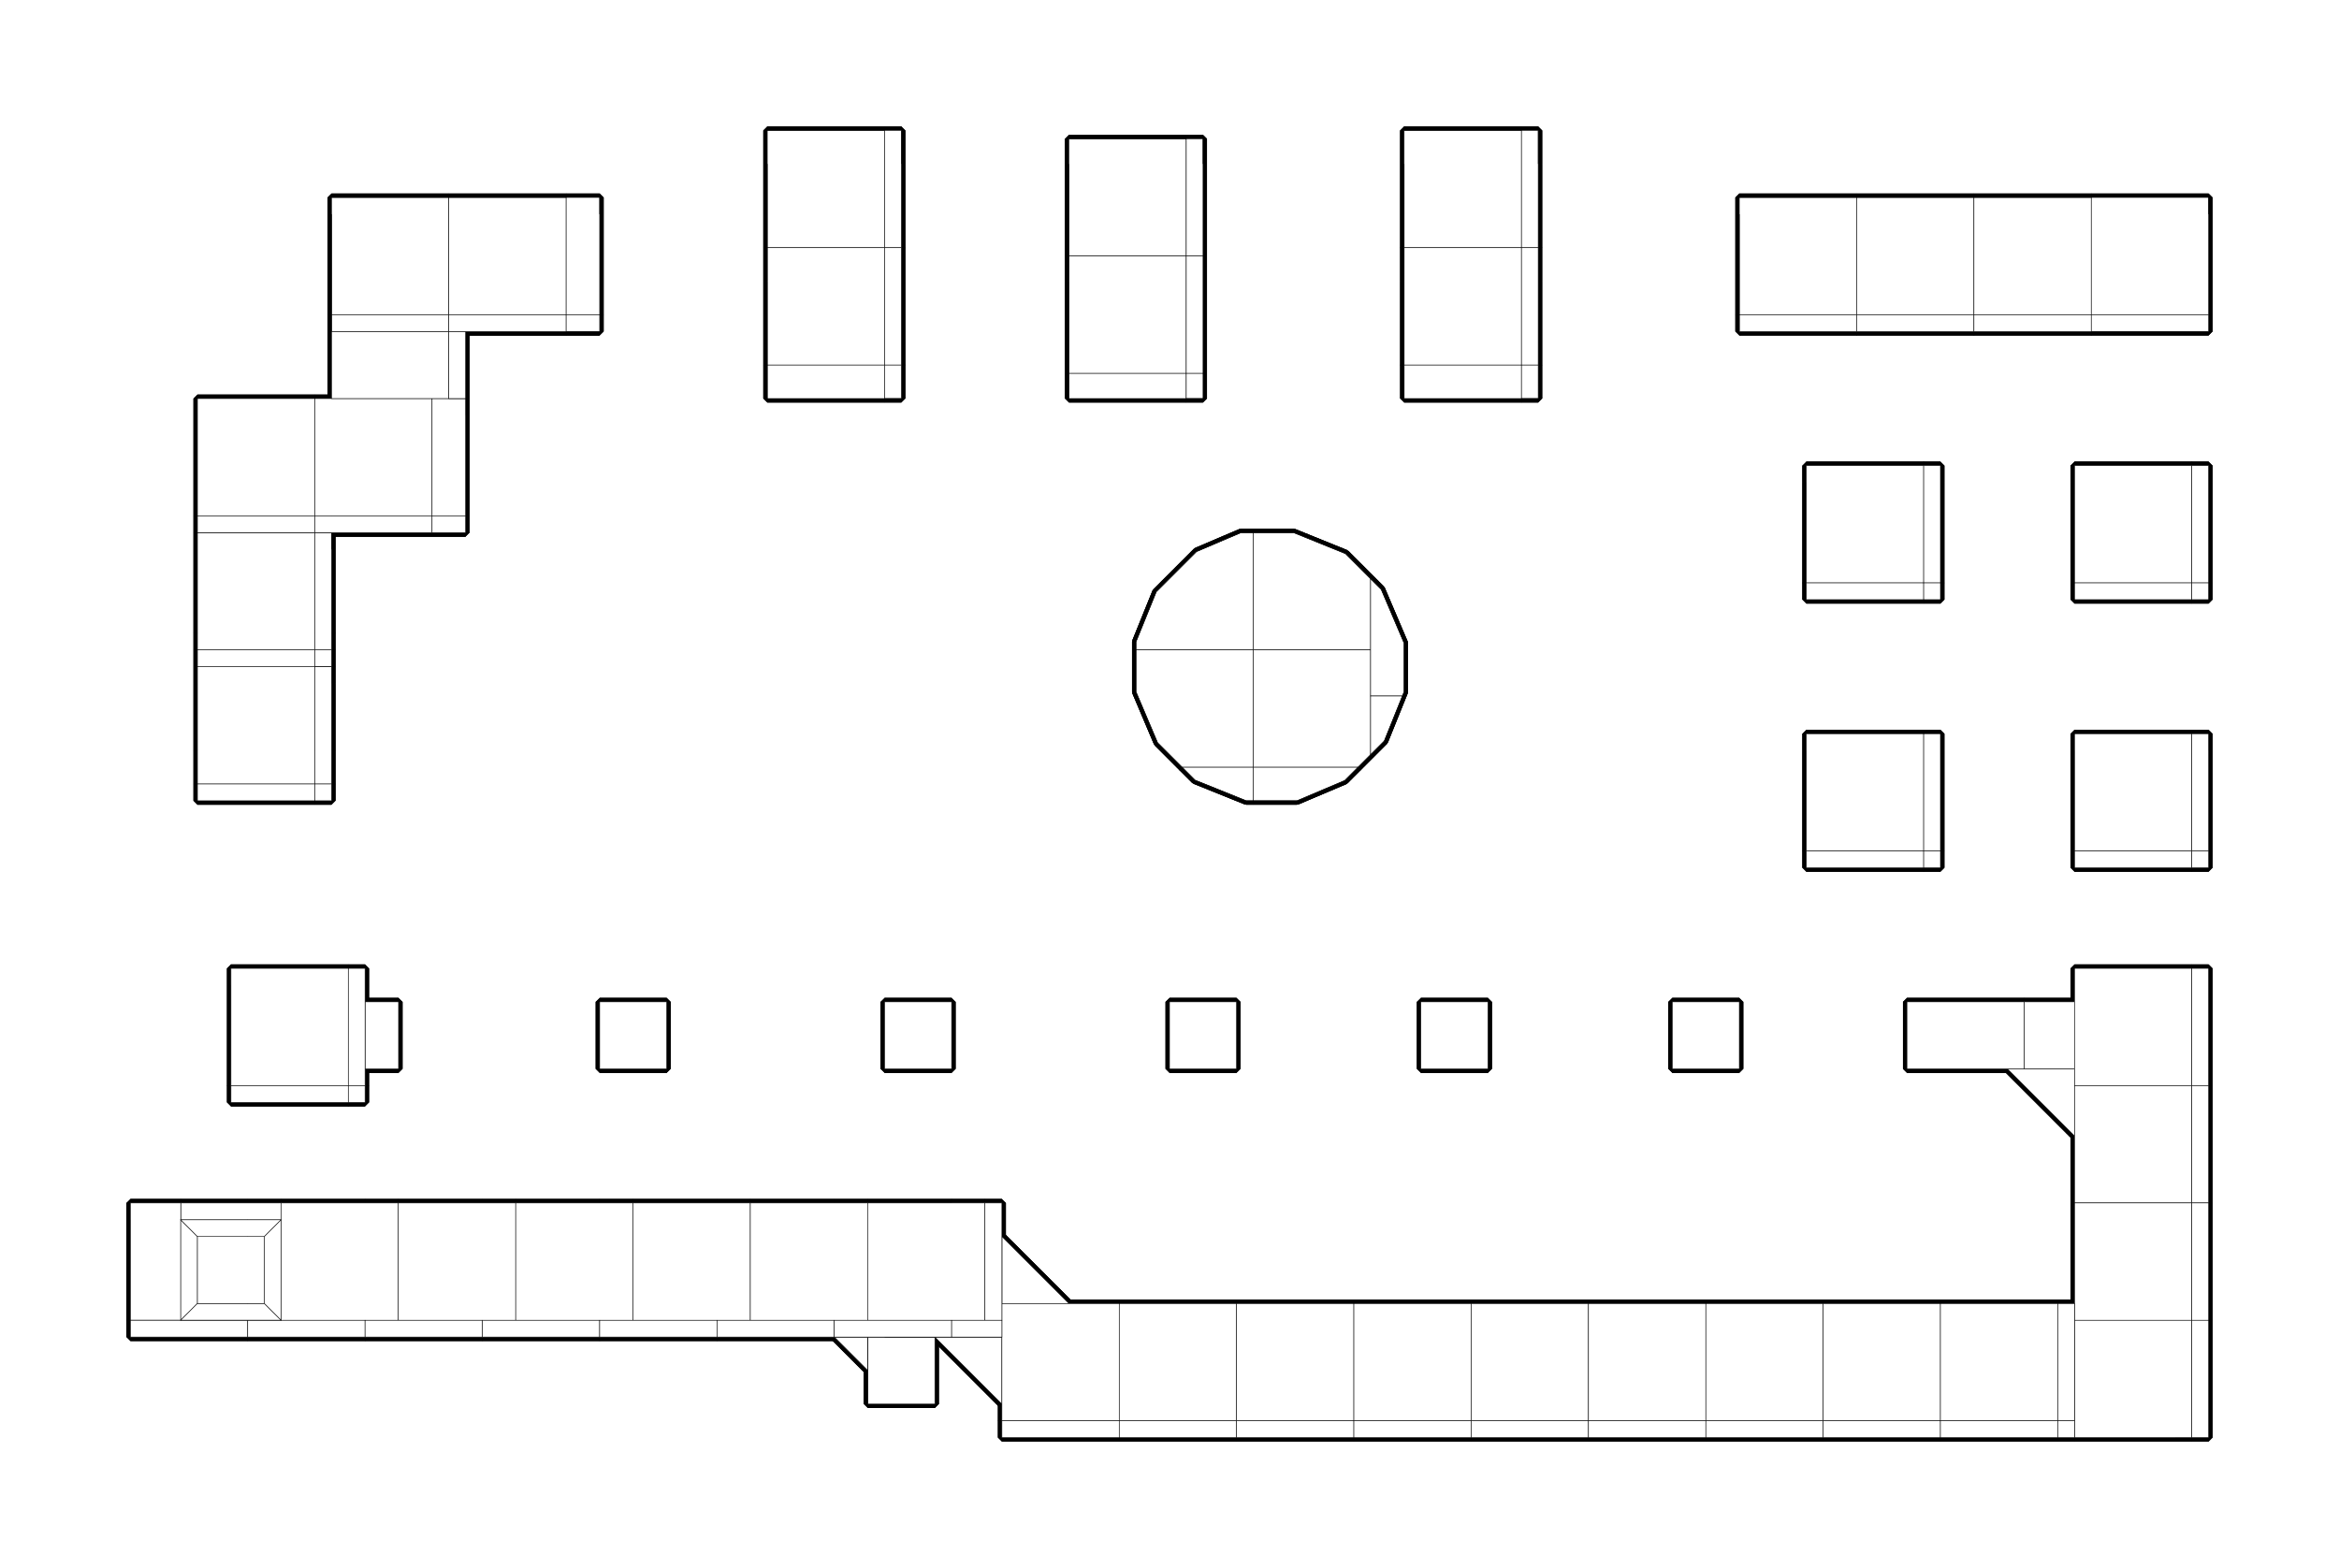 <?xml version="1.0" encoding="utf-8" ?>
<svg baseProfile="tiny" height="100%" version="1.2" viewBox="-377.0 -569.0 4466.0 2994.0" width="100%" xmlns="http://www.w3.org/2000/svg" xmlns:ev="http://www.w3.org/2001/xml-events" xmlns:xlink="http://www.w3.org/1999/xlink"><defs><g id="bsp_ref"><polygon points="96,1760 -32,1760 -32,1952 96,1952" /><polygon points="2528,1984 2464,1984 2464,2112 2528,2112" /><polygon points="2112,1984 2048,1984 2048,2112 2112,2112" /><polygon points="1408,1888 1408,1920 1408,2112 1408,2112 1408,1920 1408,1888" /><polygon points="1728,1984 1664,1984 1664,2112 1728,2112" /><polygon points="1280,1920 1248,1920 1152,1920 1152,1920 1280,1920" /><polygon points="1408,1792 1408,1792 1248,1792 1248,1792" /><polygon points="1248,1792 1024,1792 1024,1920 1152,1920 1248,1920" /><polygon points="1280,1920 1408,1920 1408,1888 1408,1792 1248,1792 1248,1920" /><polygon points="1280,2048 1280,1920 1280,1920 1280,2048" /><polygon points="1408,2112 1408,1920 1280,1920 1280,2048 1280,2112" /><polygon points="704,1792 640,1792 640,1920 704,1920" /><polygon points="384,1792 320,1792 320,1920 384,1920" /><polygon points="1152,1920 1152,1920 1024,1920 1024,1920 1152,1920" /><polygon points="1152,1920 1280,2048 1280,1920" /><polygon points="1280,2048 1152,1920 1152,1920 1280,2048" /><polygon points="1280,2112 1280,2112 1408,2112 1408,2112 1280,2112" /><polygon points="1248,1920 1152,1920 1024,1920 1024,1920 1248,1920" /><polygon points="1280,2112 1280,2112 1280,2048 1280,2048 1280,2048" /><polygon points="1280,2048 1152,1920 1248,1920 1280,1920" /><polygon points="96,1952 -32,1952 -32,1760 96,1760" /><polygon points="704,1920 640,1920 640,1792 704,1792" /><polygon points="384,1920 320,1920 320,1792 384,1792" /><polygon points="1728,2112 1664,2112 1664,1984 1728,1984" /><polygon points="1248,1920 1024,1920 1024,1792 1248,1792" /><polygon points="1408,1792 1408,1888 1408,1920 1280,1920 1248,1920 1248,1792" /><polygon points="1408,1920 1408,2112 1280,2112 1280,1920" /><polygon points="2112,2112 2048,2112 2048,1984 2112,1984" /><polygon points="2528,2112 2464,2112 2464,1984 2528,1984" /><polygon points="2880,1984 2816,1984 2816,2112 2880,2112" /><polygon points="1728,1984 1728,1984 1728,2112 1728,2112" /><polygon points="2048,2112 2048,2112 2048,1984 2048,1984" /><polygon points="2112,1984 2112,1984 2112,2112 2112,2112" /><polygon points="2464,2112 2464,2112 2464,1984 2464,1984" /><polygon points="2528,1984 2528,1984 2528,2112 2528,2112" /><polygon points="2464,1984 2464,1984 2528,1984 2528,1984" /><polygon points="2528,2112 2528,2112 2464,2112 2464,2112" /><polygon points="2048,1984 2048,1984 2112,1984 2112,1984" /><polygon points="2112,2112 2112,2112 2048,2112 2048,2112" /><polygon points="-32,1760 -32,1760 96,1760 96,1760" /><polygon points="704,1792 704,1792 704,1920 704,1920" /><polygon points="1728,2112 1728,2112 1664,2112 1664,2112" /><polygon points="1408,1792 1408,1792 1408,1888 1408,1888" /><polygon points="1664,1984 1664,1984 1728,1984 1728,1984" /><polygon points="1664,2112 1664,2112 1664,1984 1664,1984" /><polygon points="1024,1792 1024,1920 1024,1920 1024,1920 1024,1792" /><polygon points="1280,1920 1280,1920 1248,1920 1248,1920" /><polygon points="1248,1792 1024,1792 1024,1792 1248,1792" /><polygon points="1280,2112 1280,2112 1280,2048 1280,1920 1280,1920" /><polygon points="96,1952 96,1952 -32,1952 -32,1952" /><polygon points="320,1920 320,1920 320,1792 320,1792" /><polygon points="640,1920 640,1920 640,1792 640,1792" /><polygon points="704,1920 704,1920 640,1920 640,1920" /><polygon points="640,1792 640,1792 704,1792 704,1792" /><polygon points="384,1792 384,1792 384,1920 384,1920" /><polygon points="320,1792 320,1792 384,1792 384,1792" /><polygon points="384,1920 384,1920 320,1920 320,1920" /><polygon points="96,1760 96,1760 96,1952 96,1952" /><polygon points="-32,1952 -32,1952 -32,1760 -32,1760" /><polygon points="3264,1984 3200,1984 3200,2112 3264,2112" /><polygon points="2816,2112 2816,2112 2816,1984 2816,1984" /><polygon points="2880,2112 2880,2112 2816,2112 2816,2112" /><polygon points="2816,1984 2816,1984 2880,1984 2880,1984" /><polygon points="2880,1984 2880,1984 2880,2112 2880,2112" /><polygon points="2880,2112 2816,2112 2816,1984 2880,1984" /><polygon points="3712,1984 3584,1984 3584,2112 3712,2112" /><polygon points="3264,2112 3264,2112 3200,2112 3200,2112" /><polygon points="3200,1984 3200,1984 3264,1984 3264,1984" /><polygon points="3264,1984 3264,1984 3264,2112 3264,2112" /><polygon points="3200,2112 3200,2112 3200,1984 3200,1984" /><polygon points="3264,2112 3200,2112 3200,1984 3264,1984" /><polygon points="3712,1728 3712,1600 3584,1600 3584,1728" /><polygon points="3712,2112 3712,2112 3584,2112 3584,2112" /><polygon points="3584,2112 3584,2112 3584,1984 3584,1984" /><polygon points="3712,1984 3712,1984 3712,2112 3712,2112" /><polygon points="3584,1984 3584,1984 3712,1984 3712,1984" /><polygon points="3712,2112 3584,2112 3584,1984 3712,1984" /><polygon points="3712,1600 3712,1600 3584,1600 3584,1600" /><polygon points="3712,1728 3712,1728 3584,1728 3584,1728" /><polygon points="3712,1344 3712,1344 3488,1344 3488,1344" /><polygon points="3712,1376 3712,1472 3712,1600 3712,1600 3712,1600 3712,1472 3712,1376" /><polygon points="3584,1472 3488,1472 3456,1472 3456,1472 3584,1472" /><polygon points="3488,1344 3264,1344 3264,1472 3456,1472 3488,1472" /><polygon points="3584,1472 3712,1472 3712,1376 3712,1344 3488,1344 3488,1472" /><polygon points="3584,1472 3584,1600 3712,1600 3712,1472" /><polygon points="3584,1600 3584,1600 3584,1600 3584,1600 3584,1728 3584,1728 3584,1600" /><polygon points="2944,1344 2816,1344 2816,1472 2944,1472" /><polygon points="2464,1344 2336,1344 2336,1472 2464,1472" /><polygon points="320,1280 320,1280 288,1280 288,1280" /><polygon points="768,-160 768,32 768,64 768,64 768,64 768,32 768,-160" /><polygon points="512,192 512,192 480,192 480,192" /><polygon points="256,192 256,192 256,192 224,192 224,192" /><polygon points="256,-192 256,-192 256,-160 256,-160" /><polygon points="768,-192 768,-192 704,-192 704,-192" /><polygon points="480,64 256,64 256,64 480,64" /><polygon points="736,64 704,64 512,64 512,64 512,64 704,64 736,64" /><polygon points="480,-192 256,-192 256,-160 256,32 480,32" /><polygon points="256,32 256,64 480,64 480,32" /><polygon points="704,-192 480,-192 480,32 704,32" /><polygon points="480,32 480,64 512,64 704,64 704,32" /><polygon points="768,32 768,-160 768,-192 704,-192 704,32" /><polygon points="736,64 768,64 768,32 704,32 704,64" /><polygon points="224,960 0,960 0,960 224,960" /><polygon points="0,704 0,704 0,736 0,736" /><polygon points="0,448 0,448 0,480 0,480" /><polygon points="0,192 0,192 0,224 0,224" /><polygon points="512,224 512,416 512,448 512,448 512,448 512,416 512,224" /><polygon points="256,736 256,864 256,960 256,960 256,928 256,736" /><polygon points="256,480 256,640 256,704 256,704 256,704 256,672 256,480" /><polygon points="480,448 256,448 256,448 448,448 480,448" /><polygon points="480,192 256,192 256,416 480,416" /><polygon points="256,416 256,448 480,448 480,416" /><polygon points="512,416 512,224 512,192 480,192 480,416" /><polygon points="512,448 512,416 480,416 480,448" /><polygon points="224,192 0,192 0,224 0,416 224,416" /><polygon points="0,416 0,448 0,480 0,640 224,640 224,416" /><polygon points="0,640 0,704 0,736 0,864 224,864 224,640" /><polygon points="0,864 0,960 224,960 224,864" /><polygon points="256,192 224,192 224,416 256,416" /><polygon points="224,416 224,640 256,640 256,480 256,448 256,416" /><polygon points="224,640 224,864 256,864 256,736 256,704 256,640" /><polygon points="224,864 224,960 256,960 256,864" /><polygon points="1984,1344 1856,1344 1856,1472 1984,1472" /><polygon points="1440,1344 1312,1344 1312,1472 1440,1472" /><polygon points="288,1536 64,1536 64,1536 288,1536" /><polygon points="320,1472 320,1504 320,1536 320,1536 320,1504 320,1472" /><polygon points="896,1344 768,1344 768,1472 896,1472" /><polygon points="384,1344 320,1344 320,1472 384,1472" /><polygon points="64,1280 64,1280 64,1312 64,1312" /><polygon points="288,1280 64,1280 64,1312 64,1504 288,1504" /><polygon points="64,1504 64,1536 288,1536 288,1504" /><polygon points="320,1504 320,1472 320,1344 320,1280 288,1280 288,1504" /><polygon points="320,1536 320,1504 288,1504 288,1536" /><polygon points="3456,1472 3456,1472 3264,1472 3264,1472 3456,1472" /><polygon points="3584,1600 3584,1600 3584,1472 3584,1472" /><polygon points="3456,1472 3584,1600 3584,1472" /><polygon points="3584,1600 3456,1472 3456,1472 3584,1600" /><polygon points="3488,1472 3456,1472 3264,1472 3264,1472 3488,1472" /><polygon points="3584,1600 3456,1472 3488,1472 3584,1472" /><polygon points="3712,1600 3712,1600 3712,1600 3712,1728 3712,1728" /><polygon points="3584,1600 3712,1600 3712,1728 3584,1728" /><polygon points="1984,1344 1984,1344 1984,1472 1984,1472" /><polygon points="2816,1472 2816,1472 2816,1344 2816,1344" /><polygon points="2944,1344 2944,1344 2944,1472 2944,1472" /><polygon points="3488,1344 3264,1344 3264,1344 3488,1344" /><polygon points="3712,1600 3712,1600 3584,1600 3584,1600" /><polygon points="3264,1344 3264,1472 3264,1472 3264,1472 3264,1344" /><polygon points="3712,1344 3712,1344 3712,1376 3712,1376" /><polygon points="3584,1472 3584,1472 3488,1472 3488,1472" /><polygon points="3488,1472 3264,1472 3264,1344 3488,1344" /><polygon points="3712,1344 3712,1376 3712,1472 3584,1472 3488,1472 3488,1344" /><polygon points="3584,1600 3584,1600 3584,1600 3584,1472 3584,1472" /><polygon points="3712,1600 3584,1600 3584,1472 3712,1472" /><polygon points="2816,1344 2816,1344 2944,1344 2944,1344" /><polygon points="2944,1472 2944,1472 2816,1472 2816,1472" /><polygon points="2944,1472 2816,1472 2816,1344 2944,1344" /><polygon points="2336,1344 2336,1344 2464,1344 2464,1344" /><polygon points="2464,1472 2464,1472 2336,1472 2336,1472" /><polygon points="2336,1472 2336,1472 2336,1344 2336,1344" /><polygon points="2464,1344 2464,1344 2464,1472 2464,1472" /><polygon points="2464,1472 2336,1472 2336,1344 2464,1344" /><polygon points="288,1280 64,1280 64,1280 288,1280" /><polygon points="256,960 256,960 224,960 224,960" /><polygon points="0,736 0,928 0,960 0,960 0,864 0,736" /><polygon points="256,704 256,704 256,736 256,736" /><polygon points="0,928 0,736 0,704 224,704 224,928" /><polygon points="224,960 0,960 0,928 224,928" /><polygon points="256,704 256,736 256,928 224,928 224,704" /><polygon points="256,928 256,960 224,960 224,928" /><polygon points="224,704 0,704 0,704 224,704" /><polygon points="896,1344 896,1344 896,1472 896,1472" /><polygon points="1984,1472 1984,1472 1856,1472 1856,1472" /><polygon points="1440,1472 1440,1472 1312,1472 1312,1472" /><polygon points="1440,1344 1440,1344 1440,1472 1440,1472" /><polygon points="1856,1472 1856,1472 1856,1344 1856,1344" /><polygon points="1856,1344 1856,1344 1984,1344 1984,1344" /><polygon points="1984,1472 1856,1472 1856,1344 1984,1344" /><polygon points="1312,1472 1312,1472 1312,1344 1312,1344" /><polygon points="1312,1344 1312,1344 1440,1344 1440,1344" /><polygon points="1440,1472 1312,1472 1312,1344 1440,1344" /><polygon points="320,1536 320,1536 288,1536 288,1536" /><polygon points="320,1280 320,1280 320,1344 320,1344" /><polygon points="768,1472 768,1472 768,1344 768,1344" /><polygon points="896,1472 896,1472 768,1472 768,1472" /><polygon points="768,1344 768,1344 896,1344 896,1344" /><polygon points="896,1472 768,1472 768,1344 896,1344" /><polygon points="384,1344 384,1344 384,1472 384,1472" /><polygon points="320,1344 320,1344 384,1344 384,1344" /><polygon points="384,1472 384,1472 320,1472 320,1472" /><polygon points="384,1472 320,1472 320,1344 384,1344" /><polygon points="64,1312 64,1504 64,1536 64,1536 64,1504 64,1312" /><polygon points="64,1504 64,1312 64,1280 288,1280 288,1504" /><polygon points="288,1536 64,1536 64,1504 288,1504" /><polygon points="320,1280 320,1344 320,1472 320,1504 288,1504 288,1280" /><polygon points="320,1504 320,1536 288,1536 288,1504" /><polygon points="0,480 0,672 0,704 0,704 0,704 0,640 0,480" /><polygon points="0,672 0,480 0,448 224,448 224,672" /><polygon points="224,704 0,704 0,672 224,672" /><polygon points="256,448 256,480 256,672 224,672 224,448" /><polygon points="256,672 256,704 224,704 224,672" /><polygon points="224,448 0,448 0,448 224,448" /><polygon points="448,448 256,448 224,448 224,448 448,448" /><polygon points="256,448 256,448 256,480 256,480" /><polygon points="512,448 512,448 480,448 480,448" /><polygon points="256,704 256,704 224,704 224,704" /><polygon points="480,192 256,192 256,192 480,192" /><polygon points="512,64 512,64 480,64 480,64" /><polygon points="512,64 512,192 512,192 512,192 512,64" /><polygon points="480,64 256,64 256,192 480,192" /><polygon points="512,192 512,64 480,64 480,192" /><polygon points="2304,-320 2304,-320 2304,-256 2304,-256" /><polygon points="2560,-32 2560,128 2560,192 2560,192 2560,128 2560,-32" /><polygon points="2560,-256 2560,-96 2560,-32 2560,-32 2560,-96 2560,-256" /><polygon points="2944,-192 2944,-192 2944,-160 2944,-160" /><polygon points="3840,-160 3840,32 3840,64 3840,64 3840,32 3840,-160" /><polygon points="3168,64 2944,64 2944,64 3168,64" /><polygon points="3392,64 3168,64 3168,64 3392,64" /><polygon points="3616,64 3392,64 3392,64 3616,64" /><polygon points="3840,-192 3840,-192 3616,-192 3616,-192" /><polygon points="3168,-192 2944,-192 2944,-160 2944,32 3168,32" /><polygon points="2944,32 2944,64 3168,64 3168,32" /><polygon points="3392,-192 3168,-192 3168,32 3392,32" /><polygon points="3168,32 3168,64 3392,64 3392,32" /><polygon points="3616,-192 3392,-192 3392,32 3616,32" /><polygon points="3392,32 3392,64 3616,64 3616,32" /><polygon points="3840,32 3840,-160 3840,-192 3616,-192 3616,32" /><polygon points="3840,64 3840,32 3616,32 3616,64" /><polygon points="2528,192 2304,192 2304,192 2528,192" /><polygon points="2560,-320 2560,-320 2528,-320 2528,-320" /><polygon points="2528,-320 2304,-320 2304,-256 2304,-96 2528,-96" /><polygon points="2304,-96 2304,-32 2304,128 2528,128 2528,-96" /><polygon points="2304,128 2304,192 2528,192 2528,128" /><polygon points="2560,-96 2560,-256 2560,-320 2528,-320 2528,-96" /><polygon points="2560,128 2560,-32 2560,-96 2528,-96 2528,128" /><polygon points="2560,192 2560,128 2528,128 2528,192" /><polygon points="1344,-32 1344,128 1344,192 1344,192 1344,128 1344,-32" /><polygon points="1344,-256 1344,-96 1344,-32 1344,-32 1344,-96 1344,-256" /><polygon points="1920,-304 1920,-304 1888,-304 1888,-304" /><polygon points="1664,-304 1664,-304 1664,-256 1664,-256" /><polygon points="1888,192 1664,192 1664,192 1888,192" /><polygon points="1920,-32 1920,144 1920,192 1920,192 1920,144 1920,-32" /><polygon points="1920,-256 1920,-80 1920,-32 1920,-32 1920,-80 1920,-256" /><polygon points="1888,-304 1664,-304 1664,-256 1664,-80 1888,-80" /><polygon points="1664,-80 1664,-32 1664,144 1888,144 1888,-80" /><polygon points="1664,144 1664,192 1888,192 1888,144" /><polygon points="1920,-80 1920,-256 1920,-304 1888,-304 1888,-80" /><polygon points="1920,144 1920,-32 1920,-80 1888,-80 1888,144" /><polygon points="1920,192 1920,144 1888,144 1888,192" /><polygon points="1344,-320 1344,-320 1312,-320 1312,-320" /><polygon points="1088,-320 1088,-320 1088,-256 1088,-256" /><polygon points="1312,192 1088,192 1088,192 1312,192" /><polygon points="1312,-320 1088,-320 1088,-256 1088,-96 1312,-96" /><polygon points="1088,-96 1088,-32 1088,128 1312,128 1312,-96" /><polygon points="1088,128 1088,192 1312,192 1312,128" /><polygon points="1344,-96 1344,-256 1344,-320 1312,-320 1312,-96" /><polygon points="1344,128 1344,-32 1344,-96 1312,-96 1312,128" /><polygon points="1344,192 1344,128 1312,128 1312,192" /><polygon points="480,192 448,192 256,192 256,192 480,192" /><polygon points="224,192 0,192 0,192 224,192" /><polygon points="256,192 256,192 256,64 256,64 256,192" /><polygon points="0,224 0,416 0,448 0,448 0,448 0,416 0,224" /><polygon points="512,192 512,192 512,192 512,224 512,224" /><polygon points="512,448 512,448 480,448 448,448 448,448" /><polygon points="0,416 0,224 0,192 224,192 224,416" /><polygon points="224,448 0,448 0,416 224,416" /><polygon points="224,416 224,192 256,192 448,192 448,416" /><polygon points="448,448 224,448 224,416 448,416" /><polygon points="480,192 512,192 512,224 512,416 448,416 448,192" /><polygon points="512,416 512,448 448,448 448,416" /><polygon points="512,192 512,192 480,192 480,192" /><polygon points="480,64 256,64 256,64 480,64" /><polygon points="704,64 512,64 480,64 480,64 704,64" /><polygon points="768,64 768,64 736,64 736,64" /><polygon points="480,192 256,192 256,64 480,64" /><polygon points="512,64 512,192 480,192 480,64" /><polygon points="256,32 256,-160 256,-192 480,-192 480,32" /><polygon points="480,64 256,64 256,32 480,32" /><polygon points="480,32 480,-192 704,-192 704,32" /><polygon points="704,64 480,64 480,32 704,32" /><polygon points="768,-192 768,-160 768,32 704,32 704,-192" /><polygon points="768,32 768,64 704,64 704,32" /><polygon points="1088,-96 1088,-256 1088,-320 1312,-320 1312,-96" /><polygon points="1088,128 1088,-32 1088,-96 1312,-96 1312,128" /><polygon points="1312,192 1088,192 1088,128 1312,128" /><polygon points="1344,-320 1344,-256 1344,-96 1312,-96 1312,-320" /><polygon points="1344,-96 1344,-32 1344,128 1312,128 1312,-96" /><polygon points="1344,128 1344,192 1312,192 1312,128" /><polygon points="1664,-80 1664,-256 1664,-304 1888,-304 1888,-80" /><polygon points="1664,144 1664,-32 1664,-80 1888,-80 1888,144" /><polygon points="1888,192 1664,192 1664,144 1888,144" /><polygon points="1920,-304 1920,-256 1920,-80 1888,-80 1888,-304" /><polygon points="1920,-80 1920,-32 1920,144 1888,144 1888,-80" /><polygon points="1920,144 1920,192 1888,192 1888,144" /><polygon points="2304,-96 2304,-256 2304,-320 2528,-320 2528,-96" /><polygon points="2304,128 2304,-32 2304,-96 2528,-96 2528,128" /><polygon points="2528,192 2304,192 2304,128 2528,128" /><polygon points="2560,-320 2560,-256 2560,-96 2528,-96 2528,-320" /><polygon points="2560,-96 2560,-32 2560,128 2528,128 2528,-96" /><polygon points="2560,128 2560,192 2528,192 2528,128" /><polygon points="3808,320 3584,320 3584,352 3584,544 3808,544" /><polygon points="3584,544 3584,576 3808,576 3808,544" /><polygon points="3840,544 3840,352 3840,320 3808,320 3808,544" /><polygon points="3840,576 3840,544 3808,544 3808,576" /><polygon points="2944,32 2944,-160 2944,-192 3168,-192 3168,32" /><polygon points="3168,64 2944,64 2944,32 3168,32" /><polygon points="3168,32 3168,-192 3392,-192 3392,32" /><polygon points="3392,64 3168,64 3168,32 3392,32" /><polygon points="3392,32 3392,-192 3616,-192 3616,32" /><polygon points="3616,64 3392,64 3392,32 3616,32" /><polygon points="3840,-192 3840,-160 3840,32 3616,32 3616,-192" /><polygon points="3840,32 3840,64 3616,64 3616,32" /><polygon points="3840,320 3840,320 3808,320 3808,320" /><polygon points="3584,320 3584,320 3584,352 3584,352" /><polygon points="3808,576 3584,576 3584,576 3808,576" /><polygon points="3840,352 3840,544 3840,576 3840,576 3840,544 3840,352" /><polygon points="2304,-32 2304,128 2304,192 2304,192 2304,128 2304,-32" /><polygon points="2304,-256 2304,-96 2304,-32 2304,-32 2304,-96 2304,-256" /><polygon points="2560,-320 2560,-320 2560,-256 2560,-256" /><polygon points="2944,-160 2944,32 2944,64 2944,64 2944,32 2944,-160" /><polygon points="3840,-192 3840,-192 3840,-160 3840,-160" /><polygon points="3840,64 3840,64 3616,64 3616,64" /><polygon points="3168,-192 2944,-192 2944,-192 3168,-192" /><polygon points="3392,-192 3168,-192 3168,-192 3392,-192" /><polygon points="3616,-192 3392,-192 3392,-192 3616,-192" /><polygon points="2560,192 2560,192 2528,192 2528,192" /><polygon points="2528,-320 2304,-320 2304,-320 2528,-320" /><polygon points="768,-192 768,-192 768,-160 768,-160" /><polygon points="1344,-320 1344,-320 1344,-256 1344,-256" /><polygon points="1888,-304 1664,-304 1664,-304 1888,-304" /><polygon points="1664,-32 1664,144 1664,192 1664,192 1664,144 1664,-32" /><polygon points="1664,-256 1664,-80 1664,-32 1664,-32 1664,-80 1664,-256" /><polygon points="1920,192 1920,192 1888,192 1888,192" /><polygon points="1920,-304 1920,-304 1920,-256 1920,-256" /><polygon points="1312,-320 1088,-320 1088,-320 1312,-320" /><polygon points="1088,-32 1088,128 1088,192 1088,192 1088,128 1088,-32" /><polygon points="1088,-256 1088,-96 1088,-32 1088,-32 1088,-96 1088,-256" /><polygon points="1344,192 1344,192 1312,192 1312,192" /><polygon points="256,-160 256,32 256,64 256,64 256,64 256,64 256,32 256,-160" /><polygon points="480,-192 256,-192 256,-192 480,-192" /><polygon points="704,-192 480,-192 480,-192 704,-192" /><polygon points="768,64 768,64 736,64 704,64 704,64" /><polygon points="3072,320 3072,320 3072,352 3072,352" /><polygon points="3328,320 3328,320 3296,320 3296,320" /><polygon points="3808,320 3584,320 3584,320 3808,320" /><polygon points="3584,352 3584,544 3584,576 3584,576 3584,544 3584,352" /><polygon points="3840,576 3840,576 3808,576 3808,576" /><polygon points="3840,320 3840,320 3840,352 3840,352" /><polygon points="3584,544 3584,352 3584,320 3808,320 3808,544" /><polygon points="3808,576 3584,576 3584,544 3808,544" /><polygon points="3840,320 3840,352 3840,544 3808,544 3808,320" /><polygon points="3840,544 3840,576 3808,576 3808,544" /><polygon points="3296,576 3072,576 3072,576 3296,576" /><polygon points="3328,352 3328,544 3328,576 3328,576 3328,544 3328,352" /><polygon points="3296,320 3072,320 3072,352 3072,544 3296,544" /><polygon points="3072,544 3072,576 3296,576 3296,544" /><polygon points="3328,544 3328,352 3328,320 3296,320 3296,544" /><polygon points="3328,576 3328,544 3296,544 3296,576" /><polygon points="3296,1088 3072,1088 3072,1088 3296,1088" /><polygon points="3072,352 3072,544 3072,576 3072,576 3072,544 3072,352" /><polygon points="3072,832 3072,832 3072,864 3072,864" /><polygon points="3296,320 3072,320 3072,320 3296,320" /><polygon points="3328,576 3328,576 3296,576 3296,576" /><polygon points="3328,320 3328,320 3328,352 3328,352" /><polygon points="3072,544 3072,352 3072,320 3296,320 3296,544" /><polygon points="3296,576 3072,576 3072,544 3296,544" /><polygon points="3328,320 3328,352 3328,544 3296,544 3296,320" /><polygon points="3328,544 3328,576 3296,576 3296,544" /><polygon points="3328,832 3328,832 3296,832 3296,832" /><polygon points="3328,864 3328,1056 3328,1088 3328,1088 3328,1056 3328,864" /><polygon points="3296,832 3072,832 3072,864 3072,1056 3296,1056" /><polygon points="3072,1056 3072,1088 3296,1088 3296,1056" /><polygon points="3328,1056 3328,864 3328,832 3296,832 3296,1056" /><polygon points="3328,1088 3328,1056 3296,1056 3296,1088" /><polygon points="3328,1088 3328,1088 3296,1088 3296,1088" /><polygon points="3808,1088 3584,1088 3584,1088 3808,1088" /><polygon points="3072,864 3072,1056 3072,1088 3072,1088 3072,1056 3072,864" /><polygon points="3584,832 3584,832 3584,864 3584,864" /><polygon points="3840,832 3840,832 3808,832 3808,832" /><polygon points="3840,864 3840,1056 3840,1088 3840,1088 3840,1056 3840,864" /><polygon points="3808,832 3584,832 3584,864 3584,1056 3808,1056" /><polygon points="3584,1056 3584,1088 3808,1088 3808,1056" /><polygon points="3840,1056 3840,864 3840,832 3808,832 3808,1056" /><polygon points="3840,1088 3840,1056 3808,1056 3808,1088" /><polygon points="3296,832 3072,832 3072,832 3296,832" /><polygon points="3328,832 3328,832 3328,864 3328,864" /><polygon points="3072,1056 3072,864 3072,832 3296,832 3296,1056" /><polygon points="3296,1088 3072,1088 3072,1056 3296,1056" /><polygon points="3328,832 3328,864 3328,1056 3296,1056 3296,832" /><polygon points="3328,1056 3328,1088 3296,1088 3296,1056" /><polygon points="1536,1792 1536,1920 1536,1920 1536,1792" /><polygon points="1536,2112 1536,1984 1536,1984 1536,2112" /><polygon points="3840,1088 3840,1088 3808,1088 3808,1088" /><polygon points="3584,864 3584,1056 3584,1088 3584,1088 3584,1056 3584,864" /><polygon points="3808,832 3584,832 3584,832 3808,832" /><polygon points="3840,832 3840,832 3840,864 3840,864" /><polygon points="3584,1056 3584,864 3584,832 3808,832 3808,1056" /><polygon points="3808,1088 3584,1088 3584,1056 3808,1056" /><polygon points="3840,832 3840,864 3840,1056 3808,1056 3808,832" /><polygon points="3840,1056 3840,1088 3808,1088 3808,1056" /><polygon points="3840,1952 3840,2176 3840,2176 3840,1952" /><polygon points="3840,1728 3840,1952 3840,1952 3840,1728" /><polygon points="3840,1504 3840,1728 3840,1728 3840,1504" /><polygon points="1760,2176 1536,2176 1536,2176 1760,2176" /><polygon points="1984,2176 1760,2176 1760,2176 1984,2176" /><polygon points="2208,2176 1984,2176 1984,2176 2208,2176" /><polygon points="2432,2176 2208,2176 2208,2176 2432,2176" /><polygon points="2656,2176 2432,2176 2432,2176 2656,2176" /><polygon points="2880,2176 2656,2176 2656,2176 2880,2176" /><polygon points="3104,2176 2880,2176 2880,2176 3104,2176" /><polygon points="3328,2176 3104,2176 3104,2176 3328,2176" /><polygon points="3552,2176 3328,2176 3328,2176 3552,2176" /><polygon points="3776,2176 3584,2176 3552,2176 3552,2176 3584,2176 3776,2176" /><polygon points="3584,1280 3584,1280 3584,1472 3584,1472" /><polygon points="3840,1280 3840,1280 3808,1280 3808,1280" /><polygon points="3808,1280 3584,1280 3584,1472 3584,1504 3808,1504" /><polygon points="3584,1504 3584,1696 3584,1728 3808,1728 3808,1504" /><polygon points="3584,1728 3584,1920 3584,1952 3808,1952 3808,1728" /><polygon points="3584,1952 3584,2144 3584,2176 3776,2176 3808,2176 3808,1952" /><polygon points="3840,1280 3808,1280 3808,1504 3840,1504" /><polygon points="3808,1504 3808,1728 3840,1728 3840,1504" /><polygon points="3808,1728 3808,1952 3840,1952 3840,1728" /><polygon points="3808,1952 3808,2176 3840,2176 3840,1952" /><polygon points="3552,1920 3584,1920 3584,1920 3552,1920 3456,1920 3456,1920" /><polygon points="1760,1920 1664,1920 1536,1920 1536,1952 1536,1984 1536,2112 1536,2144 1760,2144" /><polygon points="1536,2144 1536,2176 1760,2176 1760,2144" /><polygon points="1984,1920 1888,1920 1760,1920 1760,2144 1984,2144" /><polygon points="1760,2144 1760,2176 1984,2176 1984,2144" /><polygon points="2208,1920 2112,1920 1984,1920 1984,2144 2208,2144" /><polygon points="1984,2144 1984,2176 2208,2176 2208,2144" /><polygon points="2432,1920 2336,1920 2208,1920 2208,2144 2432,2144" /><polygon points="2208,2144 2208,2176 2432,2176 2432,2144" /><polygon points="2656,1920 2560,1920 2432,1920 2432,2144 2656,2144" /><polygon points="2432,2144 2432,2176 2656,2176 2656,2144" /><polygon points="2880,1920 2784,1920 2656,1920 2656,2144 2880,2144" /><polygon points="2656,2144 2656,2176 2880,2176 2880,2144" /><polygon points="3104,1920 3008,1920 2880,1920 2880,2144 3104,2144" /><polygon points="2880,2144 2880,2176 3104,2176 3104,2144" /><polygon points="3328,1920 3232,1920 3104,1920 3104,2144 3328,2144" /><polygon points="3104,2144 3104,2176 3328,2176 3328,2144" /><polygon points="3552,1920 3456,1920 3328,1920 3328,2144 3552,2144" /><polygon points="3328,2144 3328,2176 3552,2176 3552,2144" /><polygon points="3584,2144 3584,1952 3584,1920 3552,1920 3552,2144" /><polygon points="3584,2176 3584,2144 3552,2144 3552,2176" /><polygon points="1536,1728 1536,1728 1536,1728 1503.643,1728 1440,1728 1440,1728" /><polygon points="-128,1728 -128,1728 -128,1760 -128,1760" /><polygon points="96,1984 -128,1984 -128,1984 96,1984" /><polygon points="320,1984 96,1984 96,1984 320,1984" /><polygon points="544,1984 320,1984 320,1984 544,1984" /><polygon points="768,1984 544,1984 544,1984 768,1984" /><polygon points="992,1984 768,1984 768,1984 992,1984" /><polygon points="1216,1984 992,1984 992,1984 1216,1984" /><polygon points="96,1728 -128,1728 -128,1760 -128,1952 96,1952" /><polygon points="-128,1952 -128,1984 96,1984 96,1952" /><polygon points="320,1728 96,1728 96,1952 320,1952" /><polygon points="96,1952 96,1984 320,1984 320,1952" /><polygon points="544,1728 320,1728 320,1952 544,1952" /><polygon points="320,1952 320,1984 544,1984 544,1952" /><polygon points="768,1728 544,1728 544,1952 768,1952" /><polygon points="544,1952 544,1984 768,1984 768,1952" /><polygon points="992,1728 768,1728 768,1952 992,1952" /><polygon points="768,1952 768,1984 992,1984 992,1952" /><polygon points="1216,1728 992,1728 992,1952 1216,1952" /><polygon points="992,1952 992,1984 1216,1984 1216,1952" /><polygon points="1440,1728 1216,1728 1216,1952 1440,1952" /><polygon points="1216,1952 1216,1984 1312,1984 1408,1984 1440,1984 1440,1952" /><polygon points="1536,1952 1536,1920 1536,1792 1536,1728 1440,1728 1440,1952" /><polygon points="1536,1984 1536,1952 1440,1952 1440,1984" /><polygon points="1536,2112 1536,2112 1536,2112 1536,2144 1536,2176 1536,2176 1536,2144 1536,2112" /><polygon points="1536,1920 1536,1920 1664,1920 1664,1920" /><polygon points="1664,1920 1536,1792 1536,1920" /><polygon points="1664,1920 1664,1920 1536,1792 1536,1792" /><polygon points="1408,1984 1408,1984 1312,1984 1312,1984 1408,1984" /><polygon points="1536,1984 1536,1984 1440,1984 1408,1984 1408,1984" /><polygon points="1408,1984 1536,2112 1536,1984" /><polygon points="1536,2112 1408,1984 1408,1984 1536,2112" /><polygon points="1536,2112 1536,1984 1536,1984 1536,2112" /><polygon points="1536,1728 1536,1728 1536,1792 1536,1792 1536,1792" /><polygon points="1888,1920 1760,1920 1664,1920 1664,1920 1664,1920 1760,1920 1888,1920" /><polygon points="2112,1920 1984,1920 1888,1920 1888,1920 1984,1920 2112,1920" /><polygon points="2336,1920 2208,1920 2112,1920 2112,1920 2208,1920 2336,1920" /><polygon points="2560,1920 2432,1920 2336,1920 2336,1920 2432,1920 2560,1920" /><polygon points="2784,1920 2656,1920 2560,1920 2560,1920 2656,1920 2784,1920" /><polygon points="3008,1920 2880,1920 2784,1920 2784,1920 2880,1920 3008,1920" /><polygon points="3232,1920 3104,1920 3008,1920 3008,1920 3104,1920 3232,1920" /><polygon points="3456,1920 3328,1920 3232,1920 3232,1920 3328,1920 3456,1920" /><polygon points="3584,1920 3584,1920 3552,1920 3552,1920" /><polygon points="1536,1792 1664,1920 1536,1920" /><polygon points="1536,2112 1408,1984 1536,1984" /><polygon points="1536,1728 1536,1728 1536,1792 1536,1920 1536,1920" /><polygon points="3840,1280 3840,1280 3840,1504 3840,1504" /><polygon points="3808,2176 3840,2176 3840,2176 3808,2176 3776,2176 3776,2176" /><polygon points="3584,1696 3584,1728 3584,1920 3584,1920 3584,1920 3584,1728 3584,1696" /><polygon points="3584,1472 3584,1504 3584,1696 3584,1696 3584,1504 3584,1472" /><polygon points="3808,1280 3584,1280 3584,1280 3808,1280" /><polygon points="3584,1504 3584,1472 3584,1280 3808,1280 3808,1504" /><polygon points="3584,1728 3584,1696 3584,1504 3808,1504 3808,1728" /><polygon points="3584,1952 3584,1920 3584,1728 3808,1728 3808,1952" /><polygon points="3808,2176 3776,2176 3584,2176 3584,2144 3584,1952 3808,1952" /><polygon points="3840,1280 3840,1504 3808,1504 3808,1280" /><polygon points="3840,1504 3840,1728 3808,1728 3808,1504" /><polygon points="3840,1728 3840,1952 3808,1952 3808,1728" /><polygon points="3840,1952 3840,2176 3808,2176 3808,1952" /><polygon points="1760,1920 1536,1920 1536,1920 1664,1920 1760,1920" /><polygon points="1984,1920 1760,1920 1760,1920 1888,1920 1984,1920" /><polygon points="2208,1920 1984,1920 1984,1920 2112,1920 2208,1920" /><polygon points="2432,1920 2208,1920 2208,1920 2336,1920 2432,1920" /><polygon points="2656,1920 2432,1920 2432,1920 2560,1920 2656,1920" /><polygon points="2880,1920 2656,1920 2656,1920 2784,1920 2880,1920" /><polygon points="3104,1920 2880,1920 2880,1920 3008,1920 3104,1920" /><polygon points="3328,1920 3104,1920 3104,1920 3232,1920 3328,1920" /><polygon points="3552,1920 3328,1920 3328,1920 3456,1920 3552,1920" /><polygon points="1536,2144 1536,2112 1536,1984 1536,1952 1536,1920 1760,1920 1760,2144" /><polygon points="1760,2176 1536,2176 1536,2144 1760,2144" /><polygon points="1760,2144 1760,1920 1984,1920 1984,2144" /><polygon points="1984,2176 1760,2176 1760,2144 1984,2144" /><polygon points="1984,2144 1984,1920 2208,1920 2208,2144" /><polygon points="2208,2176 1984,2176 1984,2144 2208,2144" /><polygon points="2208,2144 2208,1920 2432,1920 2432,2144" /><polygon points="2432,2176 2208,2176 2208,2144 2432,2144" /><polygon points="2432,2144 2432,1920 2656,1920 2656,2144" /><polygon points="2656,2176 2432,2176 2432,2144 2656,2144" /><polygon points="2656,2144 2656,1920 2880,1920 2880,2144" /><polygon points="2880,2176 2656,2176 2656,2144 2880,2144" /><polygon points="2880,2144 2880,1920 3104,1920 3104,2144" /><polygon points="3104,2176 2880,2176 2880,2144 3104,2144" /><polygon points="3104,2144 3104,1920 3328,1920 3328,2144" /><polygon points="3328,2176 3104,2176 3104,2144 3328,2144" /><polygon points="3328,2144 3328,1920 3552,1920 3552,2144" /><polygon points="3552,2176 3328,2176 3328,2144 3552,2144" /><polygon points="3584,1920 3584,1952 3584,2144 3552,2144 3552,1920" /><polygon points="3584,2144 3584,2176 3552,2176 3552,2144" /><polygon points="96,1728 -31.929,1728 -128,1728 -128,1728 96,1728" /><polygon points="320,1728 159.643,1728 96,1728 96,1728 320,1728" /><polygon points="544,1728 383.643,1728 320,1728 320,1728 544,1728" /><polygon points="768,1728 607.643,1728 544,1728 544,1728 768,1728" /><polygon points="992,1728 831.643,1728 768,1728 768,1728 992,1728" /><polygon points="1216,1728 1055.643,1728 992,1728 992,1728 1216,1728" /><polygon points="1440,1728 1279.643,1728 1216,1728 1216,1728 1440,1728" /><polygon points="-128,1760 -128,1951.786 -128,1952 -128,1984 -128,1984 -128,1952 -128,1760" /><polygon points="1312,1984 1312,1984 1312,1984 1216,1984 1216,1984" /><polygon points="1440,1984 1536,1984 1536,1984 1408,1984 1312,1984 1312,1984" /><polygon points="96,1952 -128,1952 -128,1951.786 -31.929,1951.786 96,1951.786" /><polygon points="159.643,1951.786 159.643,1952 96,1952 96,1951.786" /><polygon points="-31.929,1728 96,1728 159.643,1728 159.643,1760.214 -31.929,1760.214" /><polygon points="-128,1760 -128,1728 -31.929,1728 -31.929,1760.214 -31.929,1951.786 -128,1951.786" /><polygon points="383.643,1952 320,1952 159.643,1952 159.643,1951.786 159.643,1760.214 159.643,1728 320,1728 383.643,1728" /><polygon points="607.643,1952 544,1952 383.643,1952 383.643,1728 544,1728 607.643,1728" /><polygon points="831.643,1952 768,1952 607.643,1952 607.643,1728 768,1728 831.643,1728" /><polygon points="1055.643,1952 992,1952 831.643,1952 831.643,1728 992,1728 1055.643,1728" /><polygon points="1279.643,1952 1216,1952 1055.643,1952 1055.643,1728 1216,1728 1279.643,1728" /><polygon points="1503.643,1952 1440,1952 1279.643,1952 1279.643,1728 1440,1728 1503.643,1728" /><polygon points="1536,1728 1536,1920 1536,1952 1503.643,1952 1503.643,1728" /><polygon points="96,1984 -128,1984 -128,1952 96,1952" /><polygon points="320,1984 96,1984 96,1952 159.643,1952 320,1952" /><polygon points="544,1984 320,1984 320,1952 383.643,1952 544,1952" /><polygon points="768,1984 544,1984 544,1952 607.643,1952 768,1952" /><polygon points="992,1984 768,1984 768,1952 831.643,1952 992,1952" /><polygon points="1216,1984 992,1984 992,1952 1055.643,1952 1216,1952" /><polygon points="1440,1984 1312,1984 1216,1984 1216,1952 1279.643,1952 1440,1952" /><polygon points="1503.643,1952 1536,1952 1536,1984 1440,1984 1440,1952" /><polygon points="-31.929,1951.786 -31.929,1760.214 0,1792.143 0,1919.857" /><polygon points="159.643,1951.786 96,1951.786 -31.929,1951.786 0,1919.857 127.714,1919.857" /><polygon points="127.714,1919.857 0,1919.857 0,1792.143 127.714,1792.143" /><polygon points="0,1792.143 -31.929,1760.214 159.643,1760.214 127.714,1792.143" /><polygon points="127.714,1792.143 159.643,1760.214 159.643,1951.786 127.714,1919.857" /><polygon points="2016,448 1992.551,448 1907.955,484.045 1830.493,561.507 1792,656.511 1792,672 2016,672" /><polygon points="1792,672 1792,752 1833.207,849.207 1880,896 2016,896 2016,672" /><polygon points="1880,896 1904.578,920.578 2002.396,960 2016,960 2016,896" /><polygon points="2240,672 2240,536 2192.232,488.232 2092.936,448 2016,448 2016,672" /><polygon points="2216,896 2240,872 2240,760 2240,672 2016,672 2016,896" /><polygon points="2099.487,960 2190.642,921.359 2216,896 2016,896 2016,960" /><polygon points="2300.707,760 2304,751.829 2304,659.061 2260.152,556.152 2240,536 2240,672 2240,760" /><polygon points="2240,872 2266.079,845.921 2300.707,760 2240,760" /><polygon points="1907.955,484.045 1907.955,484.045 1830.493,561.507 1830.493,561.507" /><polygon points="1792,672 1792,656.511 1830.493,561.507 1907.955,484.045 1992.551,448 2016,448 2016,672" /><polygon points="1880,896 1833.207,849.207 1792,752 1792,672 2016,672 2016,896" /><polygon points="2016,960 2002.396,960 1904.578,920.578 1880,896 2016,896" /><polygon points="2092.936,448 2192.232,488.232 2240,536 2240,672 2016,672 2016,448" /><polygon points="2240,672 2240,760 2240,872 2216,896 2016,896 2016,672" /><polygon points="2216,896 2190.642,921.359 2099.487,960 2016,960 2016,896" /><polygon points="2240,672 2240,536 2260.152,556.152 2304,659.061 2304,751.829 2300.707,760 2240,760" /><polygon points="2300.707,760 2266.079,845.921 2240,872 2240,760" /><polygon points="1792,672 1792,752 1792,752 1792,672 1792,656.511 1792,656.511" /><polygon points="2016,960 2099.487,960 2099.487,960 2016,960 2002.396,960 2002.396,960" /><polygon points="2304,659.061 2304,659.061 2304,751.829 2304,751.829" /><polygon points="2016,448 1992.551,448 1992.551,448 2016,448 2092.936,448 2092.936,448" /><polygon points="1907.955,484.045 1907.955,484.045 1992.551,448 1992.551,448" /><polygon points="2240,536 2192.232,488.232 2192.232,488.232 2240,536 2260.152,556.152 2260.152,556.152" /><polygon points="1833.207,849.207 1833.207,849.207 1792,752 1792,752" /><polygon points="2216,896 2240,872 2266.079,845.921 2266.079,845.921 2240,872 2216,896 2190.642,921.359 2190.642,921.359" /><polygon points="2190.642,921.359 2190.642,921.359 2099.487,960 2099.487,960" /><polygon points="1880,896 1904.578,920.578 1904.578,920.578 1880,896 1833.207,849.207 1833.207,849.207" /><polygon points="2260.152,556.152 2260.152,556.152 2304,659.061 2304,659.061" /><polygon points="2092.936,448 2092.936,448 2192.232,488.232 2192.232,488.232" /><polygon points="2300.707,760 2304,751.829 2304,751.829 2300.707,760 2266.079,845.921 2266.079,845.921" /><polygon points="1792,656.511 1792,656.511 1830.493,561.507 1830.493,561.507" /><polygon points="2002.396,960 2002.396,960 1904.578,920.578 1904.578,920.578" /></g></defs><rect fill="#fff" height="2994.0" id="background" width="4466.0" x="-377.0" y="-569.0" /><use fill="none" stroke="black" stroke-miterlimit="0" stroke-width="15" xlink:href="#bsp_ref" /><use fill="white" stroke="black" stroke-width="1" xlink:href="#bsp_ref" /></svg>